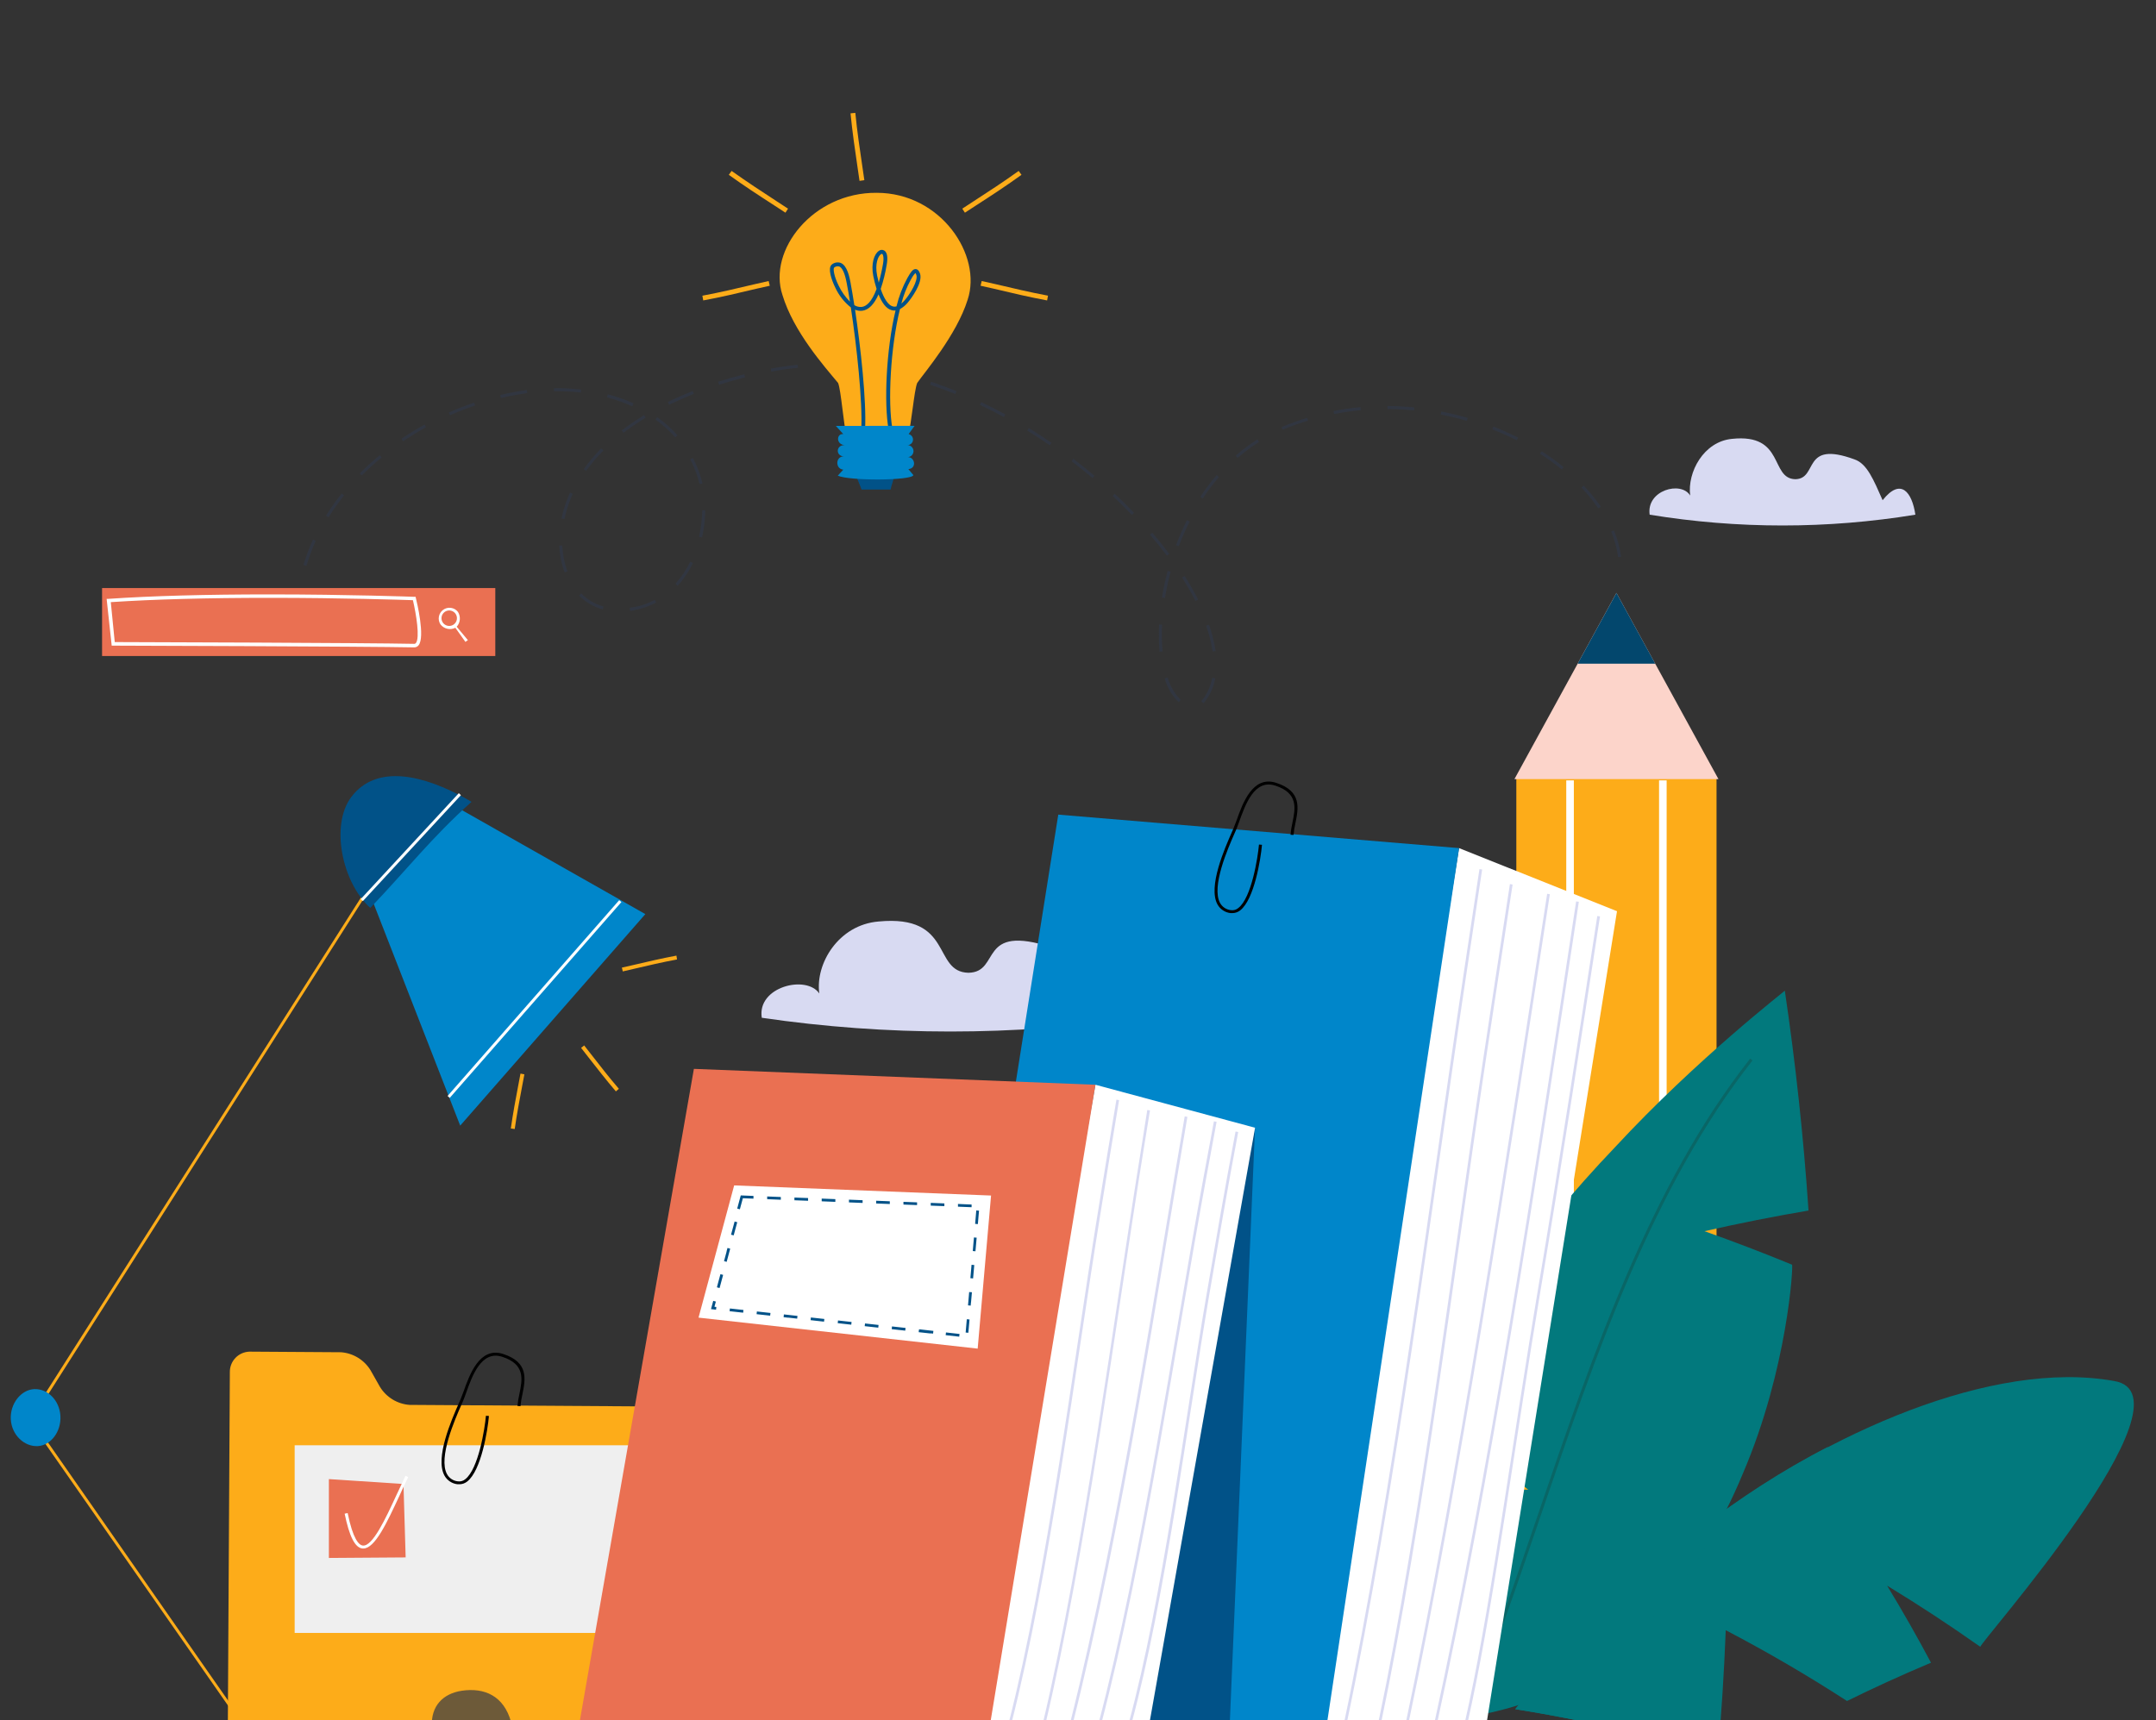 <svg width="401" height="320" viewBox="0 0 401 320" fill="none" xmlns="http://www.w3.org/2000/svg">
<rect x="0" y="0" width="401" height="320" fill="#333333" stroke="none"/>
<g clip-path="url(#clip0_2710_4599)">
<path d="M141.685 189.352C140.765 183.574 149.98 181.309 152.384 184.829C151.614 179.306 155.948 172.061 163.389 171.442C177.44 170.092 173.368 180.824 180.123 180.98C186.292 180.863 181.696 171.693 195.741 176.289C199.088 177.315 200.8 181.175 203.171 185.944C207.979 180.506 210.924 184.048 211.811 189.358C188.559 192.761 164.936 192.759 141.685 189.352Z" fill="#D8DAF2"/>
<path d="M306.825 95.755C306.173 91.198 312.671 89.419 314.361 92.191C313.803 87.84 316.877 82.151 322.125 81.649C332.026 80.589 329.159 89.034 333.917 89.156C338.268 89.062 335.033 81.849 344.917 85.464C347.282 86.267 348.481 89.307 350.154 93.061C353.546 88.783 355.621 91.572 356.245 95.755C339.881 98.433 323.19 98.433 306.825 95.755Z" fill="#D8DAF2"/>
<path d="M281.368 282.123C280.458 289.213 284.329 297.931 298.408 299.66C314.539 299.939 320.508 289.832 320.028 282.123H281.368Z" fill="#015288"/>
<path d="M319.263 144.74H282.025V278.515H319.263V144.74Z" fill="#FDAC19"/>
<path d="M319.62 144.946L300.644 110.312L281.674 144.946H319.62Z" fill="#FCD4CA"/>
<g style="mix-blend-mode:multiply">
<path d="M307.864 123.476L300.646 110.312L293.434 123.476H307.864Z" fill="#03476D"/>
</g>
<path d="M309.983 145.186H308.572V278.514H309.983V145.186Z" fill="white"/>
<path d="M292.724 145.186H291.312V278.514H292.724V145.186Z" fill="white"/>
<path d="M320.787 277.143H280.504V282.436H320.787V277.143Z" fill="#02797D"/>
<path d="M393.244 256.935C370.598 252.835 339.635 266.768 317.786 283.257C295.369 299.494 282.088 318.28 281.814 317.979C294.571 319.986 307.159 322.942 319.476 326.82C320.168 319.011 320.668 311.168 320.977 303.292C328.734 307.353 336.253 311.743 343.534 316.462C348.621 313.952 353.827 311.578 359.152 309.339C356.597 304.531 353.875 299.751 350.986 294.998C356.91 298.609 362.692 302.406 368.333 306.388C367.781 306.081 409.124 259.64 393.244 256.935Z" fill="#02797D"/>
<g style="mix-blend-mode:multiply">
<path d="M294.403 320.277C303.327 315.865 314.522 306.41 324.88 293.927C331.802 285.521 337.107 276.976 339.985 269.184C305.754 286.693 281.663 318.074 281.813 317.979C286.023 318.645 290.219 319.411 294.403 320.277Z" fill="#02797D"/>
</g>
<path d="M331.965 184.311C333.984 197.988 335.453 211.622 336.371 225.213C329.823 226.329 323.373 227.61 317.022 229.056C322.507 231.001 327.932 233.078 333.298 235.287C333.588 235.231 332.484 254.709 324.195 274.065C316.135 293.649 300.89 313.11 278.222 318.392C256.055 324.405 265.432 275.688 265.46 275.492C272.387 276.351 279.267 277.454 286.098 278.8C286.399 278.599 266.151 263.422 267.468 259.015C270.814 249.41 284.954 229.536 300.444 213.366C315.61 196.989 332.076 184.311 331.965 184.311Z" fill="#02797D"/>
<path d="M273.81 317.237L273.291 317.025C277.753 306.142 281.73 294.429 285.964 282.023C296.272 251.797 306.937 220.538 325.517 196.949L325.952 197.295C307.433 220.806 296.785 252.02 286.488 282.202C282.255 294.629 278.255 306.354 273.81 317.237Z" fill="#096666"/>
<path d="M136.23 321.698L136.543 265.601C136.571 264.61 136.207 263.648 135.529 262.925C134.85 262.202 133.914 261.776 132.923 261.741L76.168 261.373C75.052 261.291 73.972 260.944 73.017 260.362C72.062 259.78 71.258 258.98 70.673 258.026L68.916 254.925C68.332 253.973 67.529 253.173 66.575 252.591C65.621 252.009 64.542 251.662 63.428 251.578L46.415 251.467C45.424 251.492 44.483 251.907 43.796 252.623C43.11 253.338 42.734 254.296 42.75 255.288L42.371 321.665L136.23 321.698Z" fill="#FDAC19"/>
<path d="M122.085 268.887H54.805V303.799H122.085V268.887Z" fill="#EFEFEF"/>
<path d="M75.449 289.749L61.17 289.85V275.18L75.042 276.094L75.449 289.749Z" fill="#EA7052"/>
<path d="M67.573 288.093H67.406C66.022 287.931 64.974 285.861 64.103 281.611L64.661 281.499C65.649 286.335 66.736 287.451 67.478 287.54C69.291 287.752 71.689 282.587 73.792 278.03C74.35 276.864 74.908 275.659 75.427 274.561L75.929 274.806C75.371 275.922 74.813 277.104 74.3 278.264C71.952 283.307 69.743 288.093 67.573 288.093Z" fill="white"/>
<path d="M85.445 276.139C85.334 276.147 85.222 276.147 85.11 276.139C84.603 276.086 84.116 275.911 83.69 275.629C83.265 275.348 82.914 274.967 82.667 274.521C80.86 271.23 84.006 264.102 85.344 261.056C85.467 260.783 85.573 260.548 85.651 260.364C85.813 259.979 85.986 259.489 86.209 258.914C87.325 255.763 89.199 250.486 93.572 251.897C98.391 253.448 97.733 256.638 97.153 259.455C96.988 260.162 96.873 260.88 96.807 261.603L96.249 261.569C96.316 260.818 96.436 260.073 96.606 259.338C97.164 256.627 97.722 253.821 93.399 252.421C89.539 251.183 87.821 255.947 86.706 259.115C86.499 259.673 86.321 260.191 86.148 260.593L85.841 261.296C84.642 264.007 81.468 271.213 83.141 274.264C83.346 274.636 83.638 274.952 83.993 275.185C84.348 275.417 84.755 275.559 85.177 275.598C85.422 275.631 85.671 275.612 85.907 275.542C86.144 275.472 86.363 275.352 86.549 275.19C88.987 273.277 90.164 265.842 90.381 263.393L90.939 263.438C90.699 266.137 89.506 273.584 86.901 275.625C86.488 275.957 85.974 276.138 85.445 276.139Z" fill="black"/>
<path d="M276.319 321.688L300.75 169.523L271.377 157.787L244.943 321.688H276.319Z" fill="white"/>
<path d="M250.434 320.834L249.938 320.728C259.096 277.388 265.762 224.136 272.21 181.281C273.192 174.751 274.177 168.221 275.166 161.691L275.668 161.769C274.683 168.296 273.697 174.825 272.712 181.359C266.264 224.22 259.593 277.477 250.434 320.834ZM256.843 320.673L256.335 320.583C264.256 282.854 270.113 235.136 275.774 197.641C277.414 186.775 279.121 175.547 280.833 164.486L281.335 164.564C279.612 175.619 277.916 186.876 276.271 197.713C270.62 235.203 264.769 282.927 256.843 320.673ZM261.913 320.851L261.417 320.751C271.072 275.146 279.69 218.608 287.761 166.288L288.258 166.366C280.181 218.692 271.563 275.246 261.913 320.851ZM267.262 320.723L266.766 320.611C276.695 275.352 285.34 219.317 293.149 167.704L293.652 167.777C285.82 219.406 277.191 275.447 267.262 320.723ZM272.918 320.695L272.422 320.583C272.706 319.278 272.98 317.973 273.275 316.679C277.537 296.833 281.592 266.344 286.043 239.933C289.948 216.784 293.573 193.212 297.087 170.421L297.589 170.493C294.075 193.29 290.439 216.862 286.54 240.016C282.077 266.439 278.033 296.911 273.772 316.79L272.918 320.695Z" fill="#D8DAF2"/>
<path d="M246.647 321.688L271.379 157.787L196.831 151.557L169.828 321.688H246.647Z" fill="#0086CA"/>
<path d="M228.684 321.688L233.425 209.812L210.506 321.688H228.684Z" fill="#015288"/>
<path d="M213.592 321.687L233.433 209.811L203.747 201.812L182.361 321.687H213.592Z" fill="white"/>
<path d="M188.1 320.695L187.609 320.567C194.777 292.438 199.546 254.19 204.153 225.827C205.269 218.865 206.457 211.664 207.645 204.586L208.142 204.67C206.954 211.742 205.788 218.949 204.655 225.91C200.043 254.274 195.279 292.538 188.1 320.695ZM194.42 320.857L193.929 320.74C201.599 288.388 207.026 245.957 212.275 213.572L213.385 206.505L213.887 206.588L212.738 213.656C207.495 246.046 202.067 288.483 194.42 320.857ZM199.485 320.863L198.988 320.74C208.398 283.29 215.064 238.187 220.346 207.693L220.848 207.782C215.566 238.254 208.923 283.396 199.485 320.863ZM204.778 320.891L204.287 320.762C212.392 289.978 218.232 249.455 223.871 218.916L225.779 208.613L226.281 208.708C225.641 212.137 225.005 215.569 224.373 219.005C218.723 249.555 212.883 290.09 204.778 320.891ZM210.429 320.729L209.938 320.595C216.213 297.419 220.396 264.175 224.44 240.669C226.147 230.757 227.91 220.511 229.801 210.51L230.297 210.604C228.406 220.6 226.643 230.847 224.937 240.759C220.893 264.275 216.732 297.53 210.429 320.729Z" fill="#D8DAF2"/>
<path d="M184.001 321.688L203.746 201.814L129.058 198.857L107.572 321.688H184.001Z" fill="#EA7052"/>
<path d="M129.922 245.138L136.548 220.539L184.329 222.424L181.841 250.905L129.922 245.138Z" fill="white"/>
<path d="M136.615 227.32L136.42 228.034C136.23 228.754 135.968 229.707 135.968 229.707L136.459 229.836L137.123 227.387L136.632 227.253L136.615 227.32ZM135.293 232.223L135.143 232.781V232.82V232.848L134.663 234.627L135.154 234.761L135.812 232.312L135.321 232.178L135.293 232.223ZM133.977 237.12L133.375 239.352V239.396L133.347 239.502L133.837 239.636L134.496 237.187L134.01 237.054L133.977 237.12ZM132.655 242.018L132.242 243.557L132.75 243.613L133.179 243.658L133.235 243.156L132.884 243.117L133.146 242.152L132.655 242.018ZM135.756 243.435L135.7 243.942L138.222 244.221L138.277 243.714L135.756 243.435ZM140.776 243.992L140.721 244.494L143.242 244.773L143.303 244.271L140.776 243.992ZM145.796 244.55L145.746 245.058L146.538 245.147H146.695L148.267 245.326L148.323 244.818L145.796 244.539V244.55ZM150.817 245.108L150.766 245.61L151.653 245.71L153.265 245.889L153.321 245.387L150.794 245.108H150.817ZM155.865 245.666L155.809 246.168L158.33 246.452L158.386 245.945L155.865 245.666ZM160.885 246.224L160.829 246.726L163.35 247.004L163.406 246.502L160.885 246.224ZM165.905 246.781L165.849 247.283L167.31 247.445H167.344L168.37 247.562L168.426 247.055L165.905 246.776V246.781ZM170.925 247.339L170.869 247.847L172.95 248.075H173.223L173.547 248.109L173.602 247.607L171.081 247.322L170.925 247.339ZM175.945 247.897L175.889 248.399L178.41 248.683L178.466 248.176L175.945 247.897ZM179.822 245.387L179.604 247.914L180.106 247.958L180.324 245.482L179.816 245.437L179.822 245.387ZM180.262 240.333L180.045 242.855L180.547 242.905C180.547 242.905 180.547 242.587 180.614 242.185L180.77 240.417L180.262 240.378V240.333ZM180.703 235.274L180.485 237.801L180.987 237.846C180.987 237.846 181.071 236.931 181.132 236.206L181.205 235.352L180.697 235.308L180.703 235.274ZM181.144 230.221L180.926 232.747L181.428 232.792L181.651 230.265L181.144 230.221ZM181.584 225.167L181.367 227.694L181.874 227.738L182.031 225.92C182.064 225.535 182.092 225.24 182.092 225.24L181.584 225.195V225.167ZM178.176 223.99V224.498L180.709 224.598V224.096L179.314 224.04L178.198 223.99H178.176ZM173.111 223.789V224.302L175.644 224.397V223.89L173.111 223.789ZM168.036 223.594V224.102L170.568 224.202V223.694L168.03 223.594H168.036ZM162.965 223.393V223.901L165.498 224.001V223.494L164.27 223.443H164.243L162.96 223.393H162.965ZM157.901 223.192V223.7L160.438 223.8V223.293L157.906 223.192H157.901ZM152.83 222.992V223.499L155.368 223.6V223.092L152.836 222.992H152.83ZM147.76 222.796V223.304L150.298 223.399V222.891L149.221 222.852L147.777 222.796H147.76ZM142.69 222.596V223.103L145.228 223.204V222.696L142.695 222.596H142.69ZM137.775 222.4L137.117 224.849L137.608 224.983L138.166 222.925L140.14 223.003V222.495L137.764 222.4H137.775Z" fill="#015288"/>
<path d="M229.22 169.879C229.11 169.887 229 169.887 228.891 169.879C228.383 169.826 227.895 169.652 227.468 169.37C227.042 169.088 226.69 168.708 226.442 168.261C224.641 164.97 227.781 157.842 229.125 154.796L229.426 154.105C229.588 153.72 229.767 153.223 229.984 152.654C231.1 149.503 232.968 144.226 237.347 145.637C242.166 147.188 241.508 150.379 240.928 153.195C240.765 153.901 240.651 154.616 240.588 155.337L240.03 155.304C240.092 154.552 240.21 153.807 240.381 153.073C240.939 150.356 241.497 147.556 237.18 146.156C233.32 144.912 231.63 149.676 230.486 152.85C230.28 153.407 230.101 153.926 229.928 154.328L229.622 155.03C228.428 157.741 225.248 164.948 226.922 167.999C227.128 168.371 227.422 168.686 227.777 168.919C228.133 169.151 228.54 169.293 228.963 169.332C229.208 169.365 229.458 169.346 229.694 169.275C229.931 169.203 230.15 169.082 230.336 168.919C232.773 167.012 233.944 159.576 234.162 157.122L234.72 157.172C234.48 159.872 233.286 167.319 230.676 169.36C230.263 169.692 229.75 169.875 229.22 169.879Z" fill="black"/>
<path fill-rule="evenodd" clip-rule="evenodd" d="M210.038 349.634C210.144 354.152 209.101 352.557 208.721 349.344C208.554 347.927 206.384 351.185 206.384 351.185C204.153 351.38 205.425 346.873 204.627 347.464C202.87 352.356 202.234 350.008 202.256 348.658C204.142 338.06 210.211 317.109 210.038 349.634Z" fill="#02797D"/>
<path d="M108.079 194.952L109.356 196.592C111.029 198.723 112.731 200.926 114.549 203.046L115.107 202.566C113.3 200.463 111.587 198.266 109.936 196.14L108.653 194.5L108.079 194.952ZM96.806 199.738L96.421 201.774C95.919 204.429 95.4 207.173 95.01 209.946L95.735 210.046C96.125 207.296 96.644 204.557 97.146 201.913L97.531 199.872L96.806 199.738ZM115.665 180.02L115.832 180.729L117.851 180.26C120.473 179.646 123.184 179.005 125.922 178.503L125.811 177.789C123.055 178.302 120.339 178.938 117.706 179.557L115.665 180.02Z" fill="#FDAC19"/>
<path d="M48.045 325.386L5.312 264.135L5.407 263.979L70.061 162.383L70.518 162.667L5.96 264.118L48.485 325.073L48.045 325.386Z" fill="#FDAC19"/>
<path d="M2.01 264.085C2.189 267.013 4.537 269.155 6.997 269.043C9.457 268.932 11.409 266.344 11.236 263.415C11.063 260.487 8.826 258.328 6.366 258.44C3.907 258.551 1.837 261.156 2.01 264.085ZM100.817 325.542L39.46 325.413L38.306 320.131L100.778 320.248C100.995 320.248 100.817 325.542 100.817 325.542Z" fill="#0086CA"/>
<path d="M79.878 147.295L66.736 161.044L85.595 209.416L120.028 170.064L79.878 147.295Z" fill="#0086CA"/>
<path d="M68.868 168.915C63.585 164.118 61.438 153.509 65.314 148.31C70 142.035 78.83 144.171 86.829 148.667C87.13 148.834 87.386 149.007 87.699 149.186C80.442 155.645 75.483 161.998 68.868 168.915Z" fill="#015288"/>
<path d="M85.333 147.568L67.092 167.273L67.489 167.641L85.73 147.936L85.333 147.568Z" fill="white"/>
<path d="M83.648 204.257L83.246 203.9L115.168 167.471L115.576 167.828L83.648 204.257Z" fill="white"/>
<path opacity="0.7" d="M80.318 321.247C80.128 317.342 82.415 315.083 85.896 314.553C90.129 313.934 93.705 315.513 95.049 320.343C95.099 320.522 95.144 320.7 95.189 320.901C89.912 320.583 85.539 321.141 80.318 321.247ZM223.859 130.834L223.43 130.477C224.471 129.217 225.174 127.712 225.471 126.104L226.029 126.21C225.71 127.91 224.963 129.502 223.859 130.834ZM219.208 130.628C217.978 129.408 217.088 127.889 216.625 126.221L217.183 126.048C217.615 127.623 218.449 129.059 219.604 130.215L219.208 130.628ZM215.671 121.24C215.582 120.258 215.537 119.226 215.537 118.167C215.537 117.52 215.537 116.85 215.587 116.186L216.145 116.214C216.112 116.867 216.095 117.525 216.095 118.167C216.095 119.21 216.14 120.225 216.223 121.19L215.671 121.24ZM225.538 121.201C225.293 119.564 224.888 117.956 224.328 116.398L224.852 116.214C225.427 117.805 225.841 119.45 226.091 121.123L225.538 121.201ZM55.033 115.065V114.837C55.034 113.226 55.15 111.617 55.379 110.023L55.937 110.101C55.712 111.67 55.598 113.252 55.597 114.837V115.06L55.033 115.065ZM117.199 113.643L117.121 113.085C117.439 113.041 117.757 112.985 118.086 112.923C119.377 112.671 120.623 112.227 121.784 111.607L122.052 112.098C120.84 112.745 119.54 113.207 118.192 113.47C117.857 113.57 117.522 113.643 117.199 113.671V113.643ZM112.112 113.375C110.442 112.921 108.922 112.034 107.705 110.804L108.101 110.408C109.248 111.57 110.682 112.407 112.257 112.834L112.112 113.375ZM222.348 111.797C221.634 110.385 220.797 108.93 219.866 107.463L220.334 107.167C221.277 108.645 222.119 110.118 222.844 111.546L222.348 111.797ZM216.675 111.239L216.117 111.15C216.385 109.51 216.736 107.848 217.172 106.213L217.729 106.358C217.289 107.987 216.937 109.627 216.675 111.25V111.239ZM126.045 108.974L125.633 108.601C126.733 107.371 127.659 105.995 128.383 104.512L128.885 104.757C128.138 106.291 127.183 107.714 126.045 108.985V108.974ZM105.011 106.492C104.428 104.889 104.097 103.205 104.029 101.5L104.587 101.472C104.654 103.119 104.974 104.747 105.535 106.297L105.011 106.492ZM56.997 105.276L56.439 105.114C56.922 103.499 57.514 101.919 58.213 100.384L58.72 100.619C58.039 102.129 57.463 103.686 56.997 105.276ZM300.957 103.647C300.739 102.013 300.303 100.415 299.663 98.895L300.176 98.683C300.842 100.255 301.292 101.91 301.515 103.603L300.957 103.647ZM217.027 103.38C216.056 102.086 215.007 100.769 213.897 99.475L214.321 99.112C215.437 100.418 216.497 101.74 217.473 103.045L217.027 103.38ZM219.258 101.617L218.733 101.416C219.336 99.832 220.011 98.276 220.753 96.792L221.255 97.043C220.502 98.531 219.83 100.058 219.241 101.617H219.258ZM130.569 99.983L130.011 99.86C130.385 98.246 130.585 96.597 130.608 94.94H131.166C131.151 96.637 130.952 98.328 130.575 99.983H130.569ZM104.989 96.563L104.431 96.452C104.504 96.112 104.582 95.771 104.671 95.431C105.014 94.131 105.465 92.862 106.021 91.638L106.528 91.867C105.987 93.063 105.547 94.302 105.212 95.571C105.139 95.9 105.061 96.234 104.994 96.563H104.989ZM61.108 96.234L60.633 95.939C61.523 94.51 62.497 93.135 63.551 91.822L63.986 92.168C62.948 93.466 61.987 94.824 61.108 96.234ZM210.523 95.794C209.379 94.606 208.18 93.418 206.958 92.274L207.338 91.867C208.565 93.022 209.775 94.21 210.924 95.409L210.523 95.794ZM297.27 94.578C296.331 93.21 295.285 91.919 294.141 90.718L294.548 90.338C295.711 91.554 296.776 92.86 297.733 94.243L297.27 94.578ZM223.72 92.748L223.251 92.441C224.173 91.031 225.183 89.68 226.275 88.397L226.699 88.76C225.621 90.014 224.626 91.337 223.72 92.72V92.748ZM130.112 90.06C130.011 89.636 129.894 89.212 129.766 88.805C129.4 87.652 128.938 86.532 128.383 85.458L128.873 85.201C129.45 86.31 129.928 87.467 130.301 88.66C130.43 89.084 130.552 89.513 130.653 89.954L130.112 90.06ZM203.216 88.944C201.944 87.873 200.633 86.813 199.311 85.804L199.646 85.363C200.979 86.378 202.301 87.438 203.55 88.52L203.216 88.944ZM67.299 88.475L66.903 88.085C68.069 86.908 69.324 85.765 70.629 84.688L70.986 85.118C69.692 86.155 68.454 87.287 67.299 88.448V88.475ZM109.022 87.611L108.57 87.287C109.551 85.912 110.642 84.62 111.833 83.422L112.229 83.818C111.06 84.984 109.987 86.243 109.022 87.583V87.611ZM290.482 87.338C289.19 86.29 287.84 85.316 286.438 84.42L286.739 83.952C288.159 84.859 289.526 85.846 290.833 86.908L290.482 87.338ZM230.196 85.196L229.828 84.777C231.097 83.663 232.453 82.652 233.883 81.754L234.179 82.228C232.773 83.108 231.441 84.1 230.196 85.196ZM195.256 82.842C193.878 81.894 192.467 80.973 191.056 80.109L191.351 79.635C192.763 80.505 194.185 81.431 195.568 82.384L195.256 82.842ZM74.98 82.1L74.667 81.637C76.051 80.7 77.495 79.813 78.968 78.999L79.236 79.484C77.78 80.287 76.346 81.168 74.98 82.094V82.1ZM282.109 81.916C280.642 81.174 279.109 80.482 277.552 79.874L277.759 79.356C279.326 79.975 280.877 80.666 282.36 81.419L282.109 81.916ZM125.588 81.358C124.493 80.122 123.26 79.016 121.912 78.061L122.23 77.604C123.615 78.584 124.882 79.72 126.006 80.99L125.588 81.358ZM115.972 80.527L115.637 80.086C116.972 79.063 118.361 78.111 119.798 77.236L120.088 77.716C118.667 78.57 117.292 79.501 115.972 80.505V80.527ZM238.591 79.969L238.373 79.456C239.925 78.802 241.509 78.228 243.12 77.738L243.282 78.268C241.698 78.725 240.119 79.3 238.591 79.941V79.969ZM272.828 78.296C271.233 77.833 269.604 77.437 267.975 77.124L268.081 76.567C269.754 76.885 271.372 77.286 272.984 77.749L272.828 78.296ZM186.722 77.587C185.244 76.784 183.743 76.02 182.259 75.317L182.499 74.81C183.994 75.518 185.5 76.288 186.99 77.097L186.722 77.587ZM83.709 77.253L83.486 76.745C85.026 76.059 86.604 75.445 88.183 74.91L88.361 75.434C86.799 75.964 85.237 76.578 83.709 77.253ZM248.123 77.03L248.017 76.472C249.677 76.147 251.353 75.906 253.037 75.752L253.088 76.31C251.403 76.472 249.741 76.712 248.123 77.03ZM263.027 76.355C261.354 76.193 259.681 76.104 258.041 76.098V75.54C259.714 75.54 261.388 75.635 263.061 75.802L263.027 76.355ZM117.595 75.591C116.079 74.906 114.51 74.347 112.904 73.917L113.043 73.359C114.68 73.786 116.279 74.345 117.824 75.033L117.595 75.591ZM124.467 75.295L124.216 74.793C125.688 74.068 127.239 73.382 128.829 72.746L129.035 73.265C127.485 73.895 125.928 74.598 124.472 75.295H124.467ZM93.164 74.04L93.03 73.482C94.703 73.092 96.377 72.779 97.994 72.562L98.067 73.12C96.449 73.359 94.798 73.666 93.164 74.04ZM177.686 73.304C176.124 72.673 174.545 72.093 172.989 71.58L173.168 71.022C174.735 71.541 176.325 72.138 177.892 72.757L177.686 73.304ZM108.018 73.03C106.366 72.841 104.704 72.755 103.042 72.774V72.216C104.729 72.196 106.415 72.284 108.09 72.478L108.018 73.03ZM133.754 71.575L133.587 71.017C135.171 70.509 136.8 70.046 138.434 69.633L138.568 70.191C136.967 70.604 135.327 71.067 133.749 71.575H133.754ZM168.203 70.174C166.574 69.756 164.929 69.405 163.323 69.12L163.423 68.562C165.041 68.852 166.697 69.209 168.343 69.628L168.203 70.174ZM143.465 69.137L143.365 68.579C144.168 68.434 144.966 68.3 145.747 68.189C146.527 68.077 147.487 67.954 148.363 67.871L148.413 68.428C147.548 68.507 146.678 68.613 145.83 68.735C144.982 68.858 144.252 69.02 143.454 69.137H143.465ZM158.369 68.462C156.696 68.311 155.023 68.228 153.388 68.228V67.67C155.062 67.67 156.735 67.754 158.408 67.91L158.369 68.462Z" fill="#313848"/>
<path d="M159.865 33.651L159.497 31.13C159.017 27.866 158.521 24.486 158.192 21.089L159.084 21C159.413 24.397 159.91 27.744 160.395 31.001L160.763 33.522L159.865 33.651ZM146.088 39.569L143.968 38.185C141.179 36.389 138.329 34.526 135.551 32.524L136.075 31.799C138.864 33.785 141.692 35.642 144.442 37.432L146.567 38.821L146.088 39.569ZM130.798 55.895L130.637 55.014C133.983 54.389 137.269 53.608 140.465 52.85L142.964 52.286L143.17 53.162L140.677 53.72C137.47 54.484 134.179 55.271 130.798 55.895ZM179.466 39.569L178.975 38.821L181.1 37.432C183.861 35.642 186.717 33.785 189.467 31.799L189.991 32.524C187.225 34.526 184.38 36.389 181.591 38.185L179.466 39.569ZM194.755 55.895C191.408 55.271 188.061 54.484 184.882 53.72L182.383 53.162L182.589 52.286L185.088 52.844C188.284 53.603 191.586 54.384 194.922 55.008L194.755 55.895Z" fill="#FDAC19"/>
<path fill-rule="evenodd" clip-rule="evenodd" d="M159.117 88.203C159.117 88.398 160.233 90.875 160.233 91.07H165.638C165.638 90.875 166.452 88.398 166.43 88.203H159.117Z" fill="#015288"/>
<path fill-rule="evenodd" clip-rule="evenodd" d="M155.882 71.251C156.44 72.617 156.936 79.383 157.422 80.772H168.923C169.481 79.377 170.011 72.606 170.597 71.239C171.902 69.349 177.932 62.315 179.973 55.766C182.723 47.522 175.02 35.887 163.078 35.87C151.18 35.764 142.78 46.596 145.524 54.863C147.593 61.729 153.333 68.177 155.882 71.251Z" fill="#FDAC19"/>
<path d="M165.27 79.892C164.395 75.1 164.818 65.021 166.564 57.764C166.329 57.793 166.09 57.776 165.862 57.714C164.746 57.424 163.971 56.18 163.402 54.769C162.582 56.621 161.578 57.642 160.406 57.809C159.94 57.868 159.467 57.803 159.034 57.619C160.066 64.558 161.182 74.626 160.897 79.847L160.189 79.808C160.457 74.861 159.358 64.463 158.248 57.19C156.998 56.2 156.002 54.926 155.342 53.475C154.594 51.952 153.964 49.933 154.656 49.264L154.7 49.225C154.928 49.032 155.203 48.903 155.496 48.849C155.79 48.796 156.092 48.819 156.374 48.918C157.601 49.425 158.013 51.601 158.231 52.767V52.817C158.432 53.882 158.66 55.232 158.9 56.772C159.317 57.035 159.81 57.151 160.3 57.1C161.104 56.989 162.119 56.242 163.039 53.754C162.791 52.966 162.586 52.165 162.426 51.355C161.968 49.052 162.593 47.261 163.452 46.681C163.593 46.566 163.767 46.498 163.949 46.486C164.131 46.474 164.312 46.519 164.467 46.614C165.025 46.96 165.164 47.897 164.919 49.258C164.671 50.785 164.298 52.288 163.803 53.754C164.428 55.611 165.22 56.783 166.034 57C166.266 57.069 166.512 57.069 166.743 57C167.183 55.162 167.861 53.39 168.762 51.729L168.896 51.5C169.342 50.731 169.761 50.005 170.346 50.061C170.843 50.111 171.049 50.714 171.122 50.909C171.679 52.582 169.448 55.589 168.823 56.309C168.425 56.795 167.936 57.2 167.384 57.502C165.611 64.625 165.103 74.944 165.984 79.752L165.27 79.892ZM170.257 50.797C169.955 51.115 169.701 51.476 169.504 51.868L169.37 52.103C168.616 53.483 168.037 54.952 167.646 56.476C167.873 56.285 168.084 56.076 168.277 55.851C169.247 54.736 170.798 52.214 170.435 51.154C170.401 51.025 170.34 50.903 170.257 50.797ZM155.135 49.788C154.957 50.033 155.079 51.316 155.983 53.135C156.508 54.244 157.219 55.255 158.086 56.124C157.902 54.942 157.712 53.86 157.528 52.928V52.9C157.361 52.014 156.97 49.938 156.095 49.581C155.93 49.532 155.756 49.525 155.588 49.561C155.421 49.597 155.265 49.675 155.135 49.788ZM164.032 47.222C163.968 47.229 163.906 47.252 163.854 47.289C163.296 47.668 162.71 49.141 163.134 51.238C163.229 51.707 163.329 52.158 163.441 52.577C163.765 51.451 164.025 50.307 164.222 49.152C164.456 47.858 164.222 47.334 164.088 47.239C164.071 47.227 164.052 47.222 164.032 47.222Z" fill="#015288"/>
<path fill-rule="evenodd" clip-rule="evenodd" d="M155.457 79.239L156.846 80.757C155.541 80.634 155.474 82.714 157.119 82.815C155.446 82.748 155.373 84.89 157.008 84.912C155.373 84.829 155.306 87.238 156.846 87.377L155.82 88.493C157.934 89.486 169.636 89.425 169.881 88.393L168.95 87.277C170.59 87.132 170.155 84.957 168.788 85.046C169.084 85.046 169.368 84.928 169.577 84.719C169.786 84.51 169.904 84.226 169.904 83.93C169.904 83.635 169.786 83.351 169.577 83.142C169.368 82.932 169.084 82.815 168.788 82.815C169.044 82.812 169.289 82.714 169.477 82.542C169.665 82.369 169.783 82.133 169.808 81.878C169.833 81.624 169.763 81.37 169.612 81.164C169.461 80.958 169.239 80.815 168.989 80.762L170.105 79.223L155.457 79.239Z" fill="#0086CA"/>
<path d="M92.122 109.404H18.984V122.049H92.122V109.404Z" fill="#EA7052"/>
<path d="M77.067 120.442C68.226 120.258 21.544 120.119 21.07 120.119H20.775L19.832 111.411H20.172C28.305 110.854 38.39 110.586 50.148 110.586C64.79 110.586 76.922 111.027 77.044 111.032H77.296L77.351 111.272C77.535 112.003 79.092 118.462 77.865 120.04C77.77 120.163 77.65 120.263 77.512 120.333C77.374 120.402 77.222 120.44 77.067 120.442ZM21.344 119.455C25.354 119.455 68.583 119.6 77.061 119.784C77.12 119.784 77.177 119.77 77.229 119.743C77.281 119.716 77.325 119.676 77.357 119.628C78.115 118.663 77.429 114.334 76.799 111.662C74.998 111.601 63.646 111.227 50.17 111.227C38.59 111.227 28.634 111.495 20.607 112.025L21.344 119.455ZM85.177 113.838C84.858 113.43 84.392 113.162 83.879 113.09C83.366 113.018 82.845 113.147 82.426 113.451C82.006 113.755 81.721 114.21 81.63 114.72C81.538 115.23 81.648 115.756 81.936 116.186C82.255 116.589 82.704 116.87 83.206 116.981C83.708 117.092 84.233 117.026 84.692 116.794L86.566 119.421L87.023 119.092L84.943 116.604C85.277 116.231 85.48 115.759 85.522 115.26C85.564 114.761 85.443 114.262 85.177 113.838ZM84.402 116.175C84.172 116.343 83.897 116.44 83.612 116.451C83.327 116.463 83.045 116.39 82.802 116.242C82.559 116.093 82.365 115.876 82.245 115.617C82.126 115.358 82.086 115.069 82.131 114.788C82.175 114.506 82.303 114.244 82.496 114.035C82.69 113.826 82.942 113.679 83.219 113.613C83.497 113.548 83.787 113.566 84.054 113.665C84.322 113.765 84.553 113.941 84.72 114.173C84.94 114.481 85.031 114.864 84.971 115.239C84.912 115.614 84.707 115.95 84.402 116.175Z" fill="white"/>
</g>
<defs>
<clipPath id="clip0_2710_4599">
<rect width="400" height="320" fill="white" transform="translate(0.5)"/>
</clipPath>
</defs>
</svg>
